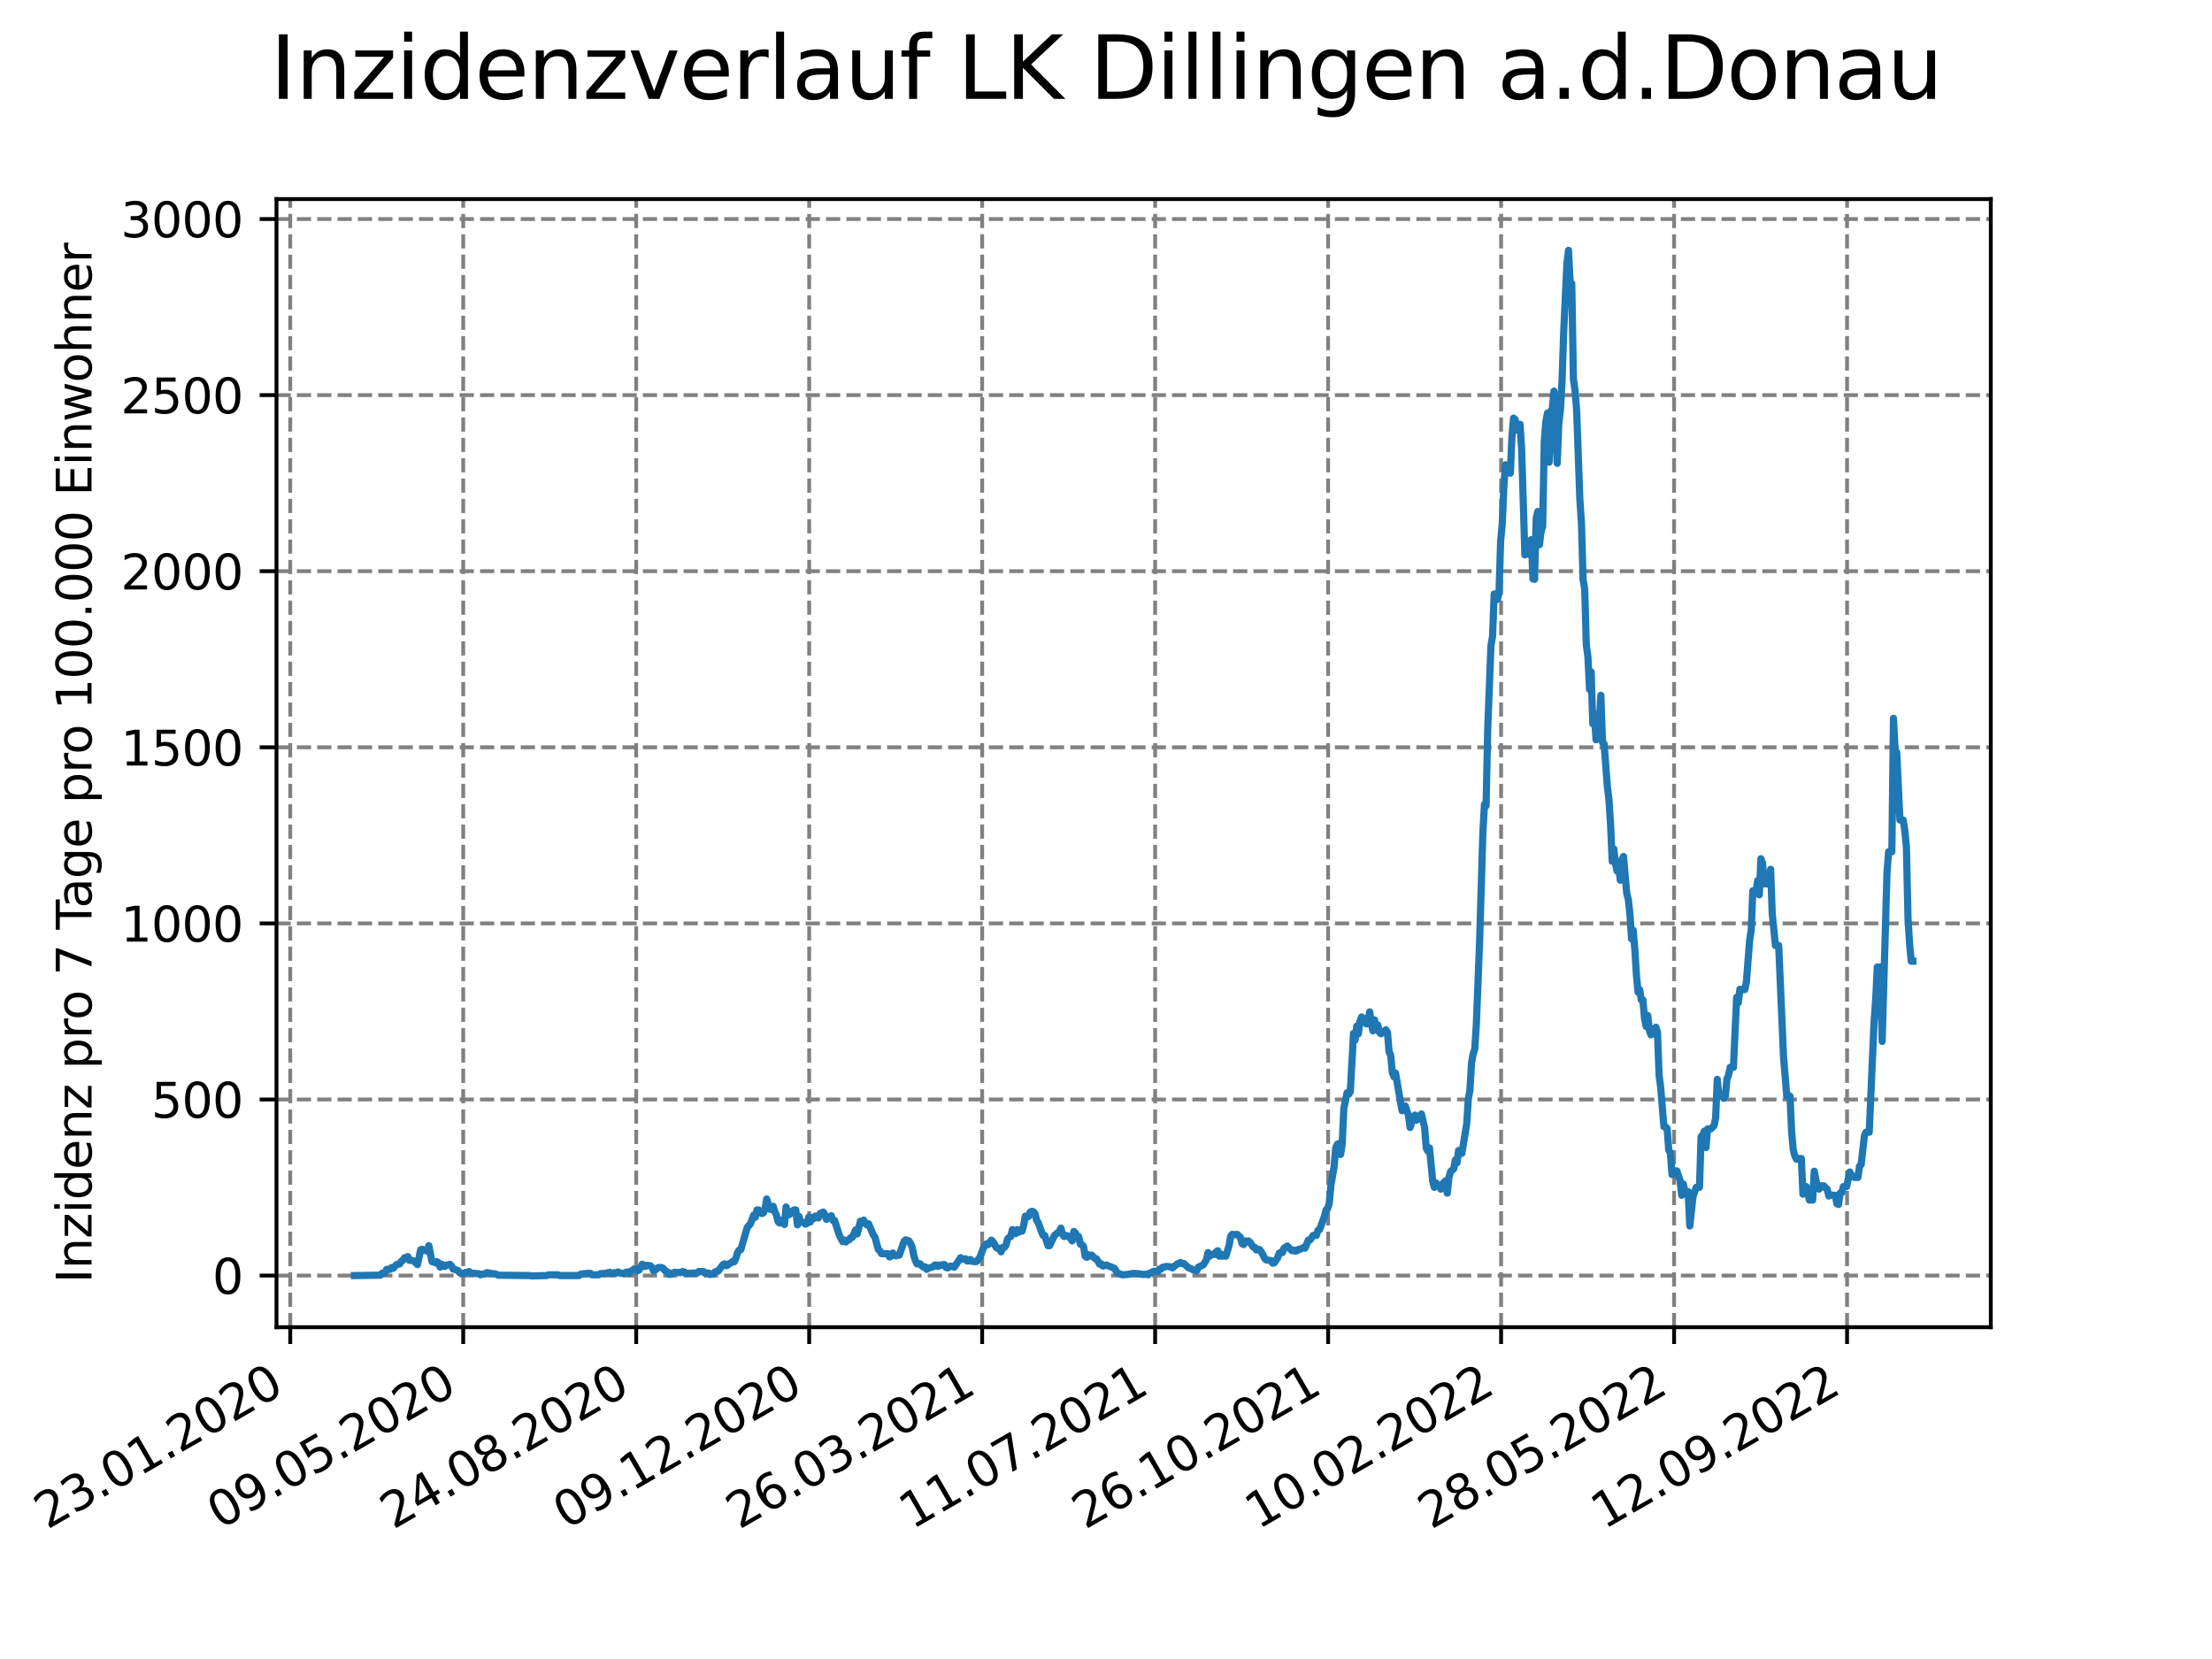 <?xml version="1.0" encoding="utf-8" standalone="no"?>
<!DOCTYPE svg PUBLIC "-//W3C//DTD SVG 1.1//EN"
  "http://www.w3.org/Graphics/SVG/1.1/DTD/svg11.dtd">
<svg xmlns:xlink="http://www.w3.org/1999/xlink" width="460.8pt" height="345.6pt" viewBox="0 0 460.8 345.6" xmlns="http://www.w3.org/2000/svg" version="1.1">
 <defs>
  <style type="text/css">*{stroke-linejoin: round; stroke-linecap: butt}</style>
 </defs>
 <g id="figure_1">
  <g id="patch_1">
   <path d="M 0 345.6 
L 460.8 345.6 
L 460.8 0 
L 0 0 
z
" style="fill: #ffffff"/>
  </g>
  <g id="axes_1">
   <g id="patch_2">
    <path d="M 57.6 276.48 
L 414.72 276.48 
L 414.72 41.472 
L 57.6 41.472 
z
" style="fill: #ffffff"/>
   </g>
   <g id="matplotlib.axis_1">
    <g id="xtick_1">
     <g id="line2d_1">
      <path d="M 60.46 276.48 
L 60.46 41.472 
" clip-path="url(#p9bd8be0a50)" style="fill: none; stroke-dasharray: 2.96,1.28; stroke-dashoffset: 0; stroke: #808080; stroke-width: 0.8"/>
     </g>
     <g id="line2d_2">
      <defs>
       <path id="m076ae913b0" d="M 0 0 
L 0 3.5 
" style="stroke: #000000; stroke-width: 0.8"/>
      </defs>
      <g>
       <use xlink:href="#m076ae913b0" x="60.46" y="276.48" style="stroke: #000000; stroke-width: 0.8"/>
      </g>
     </g>
     <g id="text_1">
      <!-- 23.01.2020 -->
      <g transform="translate(9.835 318.689) rotate(-30) scale(0.1 -0.1)">
       <defs>
        <path id="DejaVuSans-32" d="M 1228 531 
L 3431 531 
L 3431 0 
L 469 0 
L 469 531 
Q 828 903 1448 1529 
Q 2069 2156 2228 2338 
Q 2531 2678 2651 2914 
Q 2772 3150 2772 3378 
Q 2772 3750 2511 3984 
Q 2250 4219 1831 4219 
Q 1534 4219 1204 4116 
Q 875 4013 500 3803 
L 500 4441 
Q 881 4594 1212 4672 
Q 1544 4750 1819 4750 
Q 2544 4750 2975 4387 
Q 3406 4025 3406 3419 
Q 3406 3131 3298 2873 
Q 3191 2616 2906 2266 
Q 2828 2175 2409 1742 
Q 1991 1309 1228 531 
z
" transform="scale(0.016)"/>
        <path id="DejaVuSans-33" d="M 2597 2516 
Q 3050 2419 3304 2112 
Q 3559 1806 3559 1356 
Q 3559 666 3084 287 
Q 2609 -91 1734 -91 
Q 1441 -91 1130 -33 
Q 819 25 488 141 
L 488 750 
Q 750 597 1062 519 
Q 1375 441 1716 441 
Q 2309 441 2620 675 
Q 2931 909 2931 1356 
Q 2931 1769 2642 2001 
Q 2353 2234 1838 2234 
L 1294 2234 
L 1294 2753 
L 1863 2753 
Q 2328 2753 2575 2939 
Q 2822 3125 2822 3475 
Q 2822 3834 2567 4026 
Q 2313 4219 1838 4219 
Q 1578 4219 1281 4162 
Q 984 4106 628 3988 
L 628 4550 
Q 988 4650 1302 4700 
Q 1616 4750 1894 4750 
Q 2613 4750 3031 4423 
Q 3450 4097 3450 3541 
Q 3450 3153 3228 2886 
Q 3006 2619 2597 2516 
z
" transform="scale(0.016)"/>
        <path id="DejaVuSans-2e" d="M 684 794 
L 1344 794 
L 1344 0 
L 684 0 
L 684 794 
z
" transform="scale(0.016)"/>
        <path id="DejaVuSans-30" d="M 2034 4250 
Q 1547 4250 1301 3770 
Q 1056 3291 1056 2328 
Q 1056 1369 1301 889 
Q 1547 409 2034 409 
Q 2525 409 2770 889 
Q 3016 1369 3016 2328 
Q 3016 3291 2770 3770 
Q 2525 4250 2034 4250 
z
M 2034 4750 
Q 2819 4750 3233 4129 
Q 3647 3509 3647 2328 
Q 3647 1150 3233 529 
Q 2819 -91 2034 -91 
Q 1250 -91 836 529 
Q 422 1150 422 2328 
Q 422 3509 836 4129 
Q 1250 4750 2034 4750 
z
" transform="scale(0.016)"/>
        <path id="DejaVuSans-31" d="M 794 531 
L 1825 531 
L 1825 4091 
L 703 3866 
L 703 4441 
L 1819 4666 
L 2450 4666 
L 2450 531 
L 3481 531 
L 3481 0 
L 794 0 
L 794 531 
z
" transform="scale(0.016)"/>
       </defs>
       <use xlink:href="#DejaVuSans-32"/>
       <use xlink:href="#DejaVuSans-33" x="63.623"/>
       <use xlink:href="#DejaVuSans-2e" x="127.246"/>
       <use xlink:href="#DejaVuSans-30" x="159.033"/>
       <use xlink:href="#DejaVuSans-31" x="222.656"/>
       <use xlink:href="#DejaVuSans-2e" x="286.279"/>
       <use xlink:href="#DejaVuSans-32" x="318.066"/>
       <use xlink:href="#DejaVuSans-30" x="381.689"/>
       <use xlink:href="#DejaVuSans-32" x="445.312"/>
       <use xlink:href="#DejaVuSans-30" x="508.936"/>
      </g>
     </g>
    </g>
    <g id="xtick_2">
     <g id="line2d_3">
      <path d="M 96.495 276.48 
L 96.495 41.472 
" clip-path="url(#p9bd8be0a50)" style="fill: none; stroke-dasharray: 2.96,1.28; stroke-dashoffset: 0; stroke: #808080; stroke-width: 0.8"/>
     </g>
     <g id="line2d_4">
      <g>
       <use xlink:href="#m076ae913b0" x="96.495" y="276.48" style="stroke: #000000; stroke-width: 0.8"/>
      </g>
     </g>
     <g id="text_2">
      <!-- 09.05.2020 -->
      <g transform="translate(45.87 318.689) rotate(-30) scale(0.1 -0.1)">
       <defs>
        <path id="DejaVuSans-39" d="M 703 97 
L 703 672 
Q 941 559 1184 500 
Q 1428 441 1663 441 
Q 2288 441 2617 861 
Q 2947 1281 2994 2138 
Q 2813 1869 2534 1725 
Q 2256 1581 1919 1581 
Q 1219 1581 811 2004 
Q 403 2428 403 3163 
Q 403 3881 828 4315 
Q 1253 4750 1959 4750 
Q 2769 4750 3195 4129 
Q 3622 3509 3622 2328 
Q 3622 1225 3098 567 
Q 2575 -91 1691 -91 
Q 1453 -91 1209 -44 
Q 966 3 703 97 
z
M 1959 2075 
Q 2384 2075 2632 2365 
Q 2881 2656 2881 3163 
Q 2881 3666 2632 3958 
Q 2384 4250 1959 4250 
Q 1534 4250 1286 3958 
Q 1038 3666 1038 3163 
Q 1038 2656 1286 2365 
Q 1534 2075 1959 2075 
z
" transform="scale(0.016)"/>
        <path id="DejaVuSans-35" d="M 691 4666 
L 3169 4666 
L 3169 4134 
L 1269 4134 
L 1269 2991 
Q 1406 3038 1543 3061 
Q 1681 3084 1819 3084 
Q 2600 3084 3056 2656 
Q 3513 2228 3513 1497 
Q 3513 744 3044 326 
Q 2575 -91 1722 -91 
Q 1428 -91 1123 -41 
Q 819 9 494 109 
L 494 744 
Q 775 591 1075 516 
Q 1375 441 1709 441 
Q 2250 441 2565 725 
Q 2881 1009 2881 1497 
Q 2881 1984 2565 2268 
Q 2250 2553 1709 2553 
Q 1456 2553 1204 2497 
Q 953 2441 691 2322 
L 691 4666 
z
" transform="scale(0.016)"/>
       </defs>
       <use xlink:href="#DejaVuSans-30"/>
       <use xlink:href="#DejaVuSans-39" x="63.623"/>
       <use xlink:href="#DejaVuSans-2e" x="127.246"/>
       <use xlink:href="#DejaVuSans-30" x="159.033"/>
       <use xlink:href="#DejaVuSans-35" x="222.656"/>
       <use xlink:href="#DejaVuSans-2e" x="286.279"/>
       <use xlink:href="#DejaVuSans-32" x="318.066"/>
       <use xlink:href="#DejaVuSans-30" x="381.689"/>
       <use xlink:href="#DejaVuSans-32" x="445.312"/>
       <use xlink:href="#DejaVuSans-30" x="508.936"/>
      </g>
     </g>
    </g>
    <g id="xtick_3">
     <g id="line2d_5">
      <path d="M 132.53 276.48 
L 132.53 41.472 
" clip-path="url(#p9bd8be0a50)" style="fill: none; stroke-dasharray: 2.96,1.28; stroke-dashoffset: 0; stroke: #808080; stroke-width: 0.8"/>
     </g>
     <g id="line2d_6">
      <g>
       <use xlink:href="#m076ae913b0" x="132.53" y="276.48" style="stroke: #000000; stroke-width: 0.8"/>
      </g>
     </g>
     <g id="text_3">
      <!-- 24.08.2020 -->
      <g transform="translate(81.905 318.689) rotate(-30) scale(0.1 -0.1)">
       <defs>
        <path id="DejaVuSans-34" d="M 2419 4116 
L 825 1625 
L 2419 1625 
L 2419 4116 
z
M 2253 4666 
L 3047 4666 
L 3047 1625 
L 3713 1625 
L 3713 1100 
L 3047 1100 
L 3047 0 
L 2419 0 
L 2419 1100 
L 313 1100 
L 313 1709 
L 2253 4666 
z
" transform="scale(0.016)"/>
        <path id="DejaVuSans-38" d="M 2034 2216 
Q 1584 2216 1326 1975 
Q 1069 1734 1069 1313 
Q 1069 891 1326 650 
Q 1584 409 2034 409 
Q 2484 409 2743 651 
Q 3003 894 3003 1313 
Q 3003 1734 2745 1975 
Q 2488 2216 2034 2216 
z
M 1403 2484 
Q 997 2584 770 2862 
Q 544 3141 544 3541 
Q 544 4100 942 4425 
Q 1341 4750 2034 4750 
Q 2731 4750 3128 4425 
Q 3525 4100 3525 3541 
Q 3525 3141 3298 2862 
Q 3072 2584 2669 2484 
Q 3125 2378 3379 2068 
Q 3634 1759 3634 1313 
Q 3634 634 3220 271 
Q 2806 -91 2034 -91 
Q 1263 -91 848 271 
Q 434 634 434 1313 
Q 434 1759 690 2068 
Q 947 2378 1403 2484 
z
M 1172 3481 
Q 1172 3119 1398 2916 
Q 1625 2713 2034 2713 
Q 2441 2713 2670 2916 
Q 2900 3119 2900 3481 
Q 2900 3844 2670 4047 
Q 2441 4250 2034 4250 
Q 1625 4250 1398 4047 
Q 1172 3844 1172 3481 
z
" transform="scale(0.016)"/>
       </defs>
       <use xlink:href="#DejaVuSans-32"/>
       <use xlink:href="#DejaVuSans-34" x="63.623"/>
       <use xlink:href="#DejaVuSans-2e" x="127.246"/>
       <use xlink:href="#DejaVuSans-30" x="159.033"/>
       <use xlink:href="#DejaVuSans-38" x="222.656"/>
       <use xlink:href="#DejaVuSans-2e" x="286.279"/>
       <use xlink:href="#DejaVuSans-32" x="318.066"/>
       <use xlink:href="#DejaVuSans-30" x="381.689"/>
       <use xlink:href="#DejaVuSans-32" x="445.312"/>
       <use xlink:href="#DejaVuSans-30" x="508.936"/>
      </g>
     </g>
    </g>
    <g id="xtick_4">
     <g id="line2d_7">
      <path d="M 168.566 276.48 
L 168.566 41.472 
" clip-path="url(#p9bd8be0a50)" style="fill: none; stroke-dasharray: 2.96,1.28; stroke-dashoffset: 0; stroke: #808080; stroke-width: 0.8"/>
     </g>
     <g id="line2d_8">
      <g>
       <use xlink:href="#m076ae913b0" x="168.566" y="276.48" style="stroke: #000000; stroke-width: 0.8"/>
      </g>
     </g>
     <g id="text_4">
      <!-- 09.12.2020 -->
      <g transform="translate(117.941 318.689) rotate(-30) scale(0.1 -0.1)">
       <use xlink:href="#DejaVuSans-30"/>
       <use xlink:href="#DejaVuSans-39" x="63.623"/>
       <use xlink:href="#DejaVuSans-2e" x="127.246"/>
       <use xlink:href="#DejaVuSans-31" x="159.033"/>
       <use xlink:href="#DejaVuSans-32" x="222.656"/>
       <use xlink:href="#DejaVuSans-2e" x="286.279"/>
       <use xlink:href="#DejaVuSans-32" x="318.066"/>
       <use xlink:href="#DejaVuSans-30" x="381.689"/>
       <use xlink:href="#DejaVuSans-32" x="445.312"/>
       <use xlink:href="#DejaVuSans-30" x="508.936"/>
      </g>
     </g>
    </g>
    <g id="xtick_5">
     <g id="line2d_9">
      <path d="M 204.601 276.48 
L 204.601 41.472 
" clip-path="url(#p9bd8be0a50)" style="fill: none; stroke-dasharray: 2.96,1.28; stroke-dashoffset: 0; stroke: #808080; stroke-width: 0.8"/>
     </g>
     <g id="line2d_10">
      <g>
       <use xlink:href="#m076ae913b0" x="204.601" y="276.48" style="stroke: #000000; stroke-width: 0.8"/>
      </g>
     </g>
     <g id="text_5">
      <!-- 26.03.2021 -->
      <g transform="translate(153.976 318.689) rotate(-30) scale(0.1 -0.1)">
       <defs>
        <path id="DejaVuSans-36" d="M 2113 2584 
Q 1688 2584 1439 2293 
Q 1191 2003 1191 1497 
Q 1191 994 1439 701 
Q 1688 409 2113 409 
Q 2538 409 2786 701 
Q 3034 994 3034 1497 
Q 3034 2003 2786 2293 
Q 2538 2584 2113 2584 
z
M 3366 4563 
L 3366 3988 
Q 3128 4100 2886 4159 
Q 2644 4219 2406 4219 
Q 1781 4219 1451 3797 
Q 1122 3375 1075 2522 
Q 1259 2794 1537 2939 
Q 1816 3084 2150 3084 
Q 2853 3084 3261 2657 
Q 3669 2231 3669 1497 
Q 3669 778 3244 343 
Q 2819 -91 2113 -91 
Q 1303 -91 875 529 
Q 447 1150 447 2328 
Q 447 3434 972 4092 
Q 1497 4750 2381 4750 
Q 2619 4750 2861 4703 
Q 3103 4656 3366 4563 
z
" transform="scale(0.016)"/>
       </defs>
       <use xlink:href="#DejaVuSans-32"/>
       <use xlink:href="#DejaVuSans-36" x="63.623"/>
       <use xlink:href="#DejaVuSans-2e" x="127.246"/>
       <use xlink:href="#DejaVuSans-30" x="159.033"/>
       <use xlink:href="#DejaVuSans-33" x="222.656"/>
       <use xlink:href="#DejaVuSans-2e" x="286.279"/>
       <use xlink:href="#DejaVuSans-32" x="318.066"/>
       <use xlink:href="#DejaVuSans-30" x="381.689"/>
       <use xlink:href="#DejaVuSans-32" x="445.312"/>
       <use xlink:href="#DejaVuSans-31" x="508.936"/>
      </g>
     </g>
    </g>
    <g id="xtick_6">
     <g id="line2d_11">
      <path d="M 240.636 276.48 
L 240.636 41.472 
" clip-path="url(#p9bd8be0a50)" style="fill: none; stroke-dasharray: 2.96,1.28; stroke-dashoffset: 0; stroke: #808080; stroke-width: 0.8"/>
     </g>
     <g id="line2d_12">
      <g>
       <use xlink:href="#m076ae913b0" x="240.636" y="276.48" style="stroke: #000000; stroke-width: 0.8"/>
      </g>
     </g>
     <g id="text_6">
      <!-- 11.07.2021 -->
      <g transform="translate(190.011 318.689) rotate(-30) scale(0.1 -0.1)">
       <defs>
        <path id="DejaVuSans-37" d="M 525 4666 
L 3525 4666 
L 3525 4397 
L 1831 0 
L 1172 0 
L 2766 4134 
L 525 4134 
L 525 4666 
z
" transform="scale(0.016)"/>
       </defs>
       <use xlink:href="#DejaVuSans-31"/>
       <use xlink:href="#DejaVuSans-31" x="63.623"/>
       <use xlink:href="#DejaVuSans-2e" x="127.246"/>
       <use xlink:href="#DejaVuSans-30" x="159.033"/>
       <use xlink:href="#DejaVuSans-37" x="222.656"/>
       <use xlink:href="#DejaVuSans-2e" x="286.279"/>
       <use xlink:href="#DejaVuSans-32" x="318.066"/>
       <use xlink:href="#DejaVuSans-30" x="381.689"/>
       <use xlink:href="#DejaVuSans-32" x="445.312"/>
       <use xlink:href="#DejaVuSans-31" x="508.936"/>
      </g>
     </g>
    </g>
    <g id="xtick_7">
     <g id="line2d_13">
      <path d="M 276.672 276.48 
L 276.672 41.472 
" clip-path="url(#p9bd8be0a50)" style="fill: none; stroke-dasharray: 2.96,1.28; stroke-dashoffset: 0; stroke: #808080; stroke-width: 0.8"/>
     </g>
     <g id="line2d_14">
      <g>
       <use xlink:href="#m076ae913b0" x="276.672" y="276.48" style="stroke: #000000; stroke-width: 0.8"/>
      </g>
     </g>
     <g id="text_7">
      <!-- 26.10.2021 -->
      <g transform="translate(226.046 318.689) rotate(-30) scale(0.1 -0.1)">
       <use xlink:href="#DejaVuSans-32"/>
       <use xlink:href="#DejaVuSans-36" x="63.623"/>
       <use xlink:href="#DejaVuSans-2e" x="127.246"/>
       <use xlink:href="#DejaVuSans-31" x="159.033"/>
       <use xlink:href="#DejaVuSans-30" x="222.656"/>
       <use xlink:href="#DejaVuSans-2e" x="286.279"/>
       <use xlink:href="#DejaVuSans-32" x="318.066"/>
       <use xlink:href="#DejaVuSans-30" x="381.689"/>
       <use xlink:href="#DejaVuSans-32" x="445.312"/>
       <use xlink:href="#DejaVuSans-31" x="508.936"/>
      </g>
     </g>
    </g>
    <g id="xtick_8">
     <g id="line2d_15">
      <path d="M 312.707 276.48 
L 312.707 41.472 
" clip-path="url(#p9bd8be0a50)" style="fill: none; stroke-dasharray: 2.96,1.28; stroke-dashoffset: 0; stroke: #808080; stroke-width: 0.8"/>
     </g>
     <g id="line2d_16">
      <g>
       <use xlink:href="#m076ae913b0" x="312.707" y="276.48" style="stroke: #000000; stroke-width: 0.8"/>
      </g>
     </g>
     <g id="text_8">
      <!-- 10.02.2022 -->
      <g transform="translate(262.082 318.689) rotate(-30) scale(0.1 -0.1)">
       <use xlink:href="#DejaVuSans-31"/>
       <use xlink:href="#DejaVuSans-30" x="63.623"/>
       <use xlink:href="#DejaVuSans-2e" x="127.246"/>
       <use xlink:href="#DejaVuSans-30" x="159.033"/>
       <use xlink:href="#DejaVuSans-32" x="222.656"/>
       <use xlink:href="#DejaVuSans-2e" x="286.279"/>
       <use xlink:href="#DejaVuSans-32" x="318.066"/>
       <use xlink:href="#DejaVuSans-30" x="381.689"/>
       <use xlink:href="#DejaVuSans-32" x="445.312"/>
       <use xlink:href="#DejaVuSans-32" x="508.936"/>
      </g>
     </g>
    </g>
    <g id="xtick_9">
     <g id="line2d_17">
      <path d="M 348.742 276.48 
L 348.742 41.472 
" clip-path="url(#p9bd8be0a50)" style="fill: none; stroke-dasharray: 2.96,1.28; stroke-dashoffset: 0; stroke: #808080; stroke-width: 0.8"/>
     </g>
     <g id="line2d_18">
      <g>
       <use xlink:href="#m076ae913b0" x="348.742" y="276.48" style="stroke: #000000; stroke-width: 0.8"/>
      </g>
     </g>
     <g id="text_9">
      <!-- 28.05.2022 -->
      <g transform="translate(298.117 318.689) rotate(-30) scale(0.1 -0.1)">
       <use xlink:href="#DejaVuSans-32"/>
       <use xlink:href="#DejaVuSans-38" x="63.623"/>
       <use xlink:href="#DejaVuSans-2e" x="127.246"/>
       <use xlink:href="#DejaVuSans-30" x="159.033"/>
       <use xlink:href="#DejaVuSans-35" x="222.656"/>
       <use xlink:href="#DejaVuSans-2e" x="286.279"/>
       <use xlink:href="#DejaVuSans-32" x="318.066"/>
       <use xlink:href="#DejaVuSans-30" x="381.689"/>
       <use xlink:href="#DejaVuSans-32" x="445.312"/>
       <use xlink:href="#DejaVuSans-32" x="508.936"/>
      </g>
     </g>
    </g>
    <g id="xtick_10">
     <g id="line2d_19">
      <path d="M 384.778 276.48 
L 384.778 41.472 
" clip-path="url(#p9bd8be0a50)" style="fill: none; stroke-dasharray: 2.96,1.28; stroke-dashoffset: 0; stroke: #808080; stroke-width: 0.8"/>
     </g>
     <g id="line2d_20">
      <g>
       <use xlink:href="#m076ae913b0" x="384.778" y="276.48" style="stroke: #000000; stroke-width: 0.8"/>
      </g>
     </g>
     <g id="text_10">
      <!-- 12.09.2022 -->
      <g transform="translate(334.152 318.689) rotate(-30) scale(0.1 -0.1)">
       <use xlink:href="#DejaVuSans-31"/>
       <use xlink:href="#DejaVuSans-32" x="63.623"/>
       <use xlink:href="#DejaVuSans-2e" x="127.246"/>
       <use xlink:href="#DejaVuSans-30" x="159.033"/>
       <use xlink:href="#DejaVuSans-39" x="222.656"/>
       <use xlink:href="#DejaVuSans-2e" x="286.279"/>
       <use xlink:href="#DejaVuSans-32" x="318.066"/>
       <use xlink:href="#DejaVuSans-30" x="381.689"/>
       <use xlink:href="#DejaVuSans-32" x="445.312"/>
       <use xlink:href="#DejaVuSans-32" x="508.936"/>
      </g>
     </g>
    </g>
   </g>
   <g id="matplotlib.axis_2">
    <g id="ytick_1">
     <g id="line2d_21">
      <path d="M 57.6 265.722 
L 414.72 265.722 
" clip-path="url(#p9bd8be0a50)" style="fill: none; stroke-dasharray: 2.96,1.28; stroke-dashoffset: 0; stroke: #808080; stroke-width: 0.8"/>
     </g>
     <g id="line2d_22">
      <defs>
       <path id="mdaeee969ec" d="M 0 0 
L -3.5 0 
" style="stroke: #000000; stroke-width: 0.8"/>
      </defs>
      <g>
       <use xlink:href="#mdaeee969ec" x="57.6" y="265.722" style="stroke: #000000; stroke-width: 0.8"/>
      </g>
     </g>
     <g id="text_11">
      <!-- 0 -->
      <g transform="translate(44.237 269.521) scale(0.1 -0.1)">
       <use xlink:href="#DejaVuSans-30"/>
      </g>
     </g>
    </g>
    <g id="ytick_2">
     <g id="line2d_23">
      <path d="M 57.6 229.04 
L 414.72 229.04 
" clip-path="url(#p9bd8be0a50)" style="fill: none; stroke-dasharray: 2.96,1.28; stroke-dashoffset: 0; stroke: #808080; stroke-width: 0.8"/>
     </g>
     <g id="line2d_24">
      <g>
       <use xlink:href="#mdaeee969ec" x="57.6" y="229.04" style="stroke: #000000; stroke-width: 0.8"/>
      </g>
     </g>
     <g id="text_12">
      <!-- 500 -->
      <g transform="translate(31.512 232.839) scale(0.1 -0.1)">
       <use xlink:href="#DejaVuSans-35"/>
       <use xlink:href="#DejaVuSans-30" x="63.623"/>
       <use xlink:href="#DejaVuSans-30" x="127.246"/>
      </g>
     </g>
    </g>
    <g id="ytick_3">
     <g id="line2d_25">
      <path d="M 57.6 192.358 
L 414.72 192.358 
" clip-path="url(#p9bd8be0a50)" style="fill: none; stroke-dasharray: 2.96,1.28; stroke-dashoffset: 0; stroke: #808080; stroke-width: 0.8"/>
     </g>
     <g id="line2d_26">
      <g>
       <use xlink:href="#mdaeee969ec" x="57.6" y="192.358" style="stroke: #000000; stroke-width: 0.8"/>
      </g>
     </g>
     <g id="text_13">
      <!-- 1000 -->
      <g transform="translate(25.15 196.157) scale(0.1 -0.1)">
       <use xlink:href="#DejaVuSans-31"/>
       <use xlink:href="#DejaVuSans-30" x="63.623"/>
       <use xlink:href="#DejaVuSans-30" x="127.246"/>
       <use xlink:href="#DejaVuSans-30" x="190.869"/>
      </g>
     </g>
    </g>
    <g id="ytick_4">
     <g id="line2d_27">
      <path d="M 57.6 155.676 
L 414.72 155.676 
" clip-path="url(#p9bd8be0a50)" style="fill: none; stroke-dasharray: 2.96,1.28; stroke-dashoffset: 0; stroke: #808080; stroke-width: 0.8"/>
     </g>
     <g id="line2d_28">
      <g>
       <use xlink:href="#mdaeee969ec" x="57.6" y="155.676" style="stroke: #000000; stroke-width: 0.8"/>
      </g>
     </g>
     <g id="text_14">
      <!-- 1500 -->
      <g transform="translate(25.15 159.476) scale(0.1 -0.1)">
       <use xlink:href="#DejaVuSans-31"/>
       <use xlink:href="#DejaVuSans-35" x="63.623"/>
       <use xlink:href="#DejaVuSans-30" x="127.246"/>
       <use xlink:href="#DejaVuSans-30" x="190.869"/>
      </g>
     </g>
    </g>
    <g id="ytick_5">
     <g id="line2d_29">
      <path d="M 57.6 118.995 
L 414.72 118.995 
" clip-path="url(#p9bd8be0a50)" style="fill: none; stroke-dasharray: 2.96,1.28; stroke-dashoffset: 0; stroke: #808080; stroke-width: 0.8"/>
     </g>
     <g id="line2d_30">
      <g>
       <use xlink:href="#mdaeee969ec" x="57.6" y="118.995" style="stroke: #000000; stroke-width: 0.8"/>
      </g>
     </g>
     <g id="text_15">
      <!-- 2000 -->
      <g transform="translate(25.15 122.794) scale(0.1 -0.1)">
       <use xlink:href="#DejaVuSans-32"/>
       <use xlink:href="#DejaVuSans-30" x="63.623"/>
       <use xlink:href="#DejaVuSans-30" x="127.246"/>
       <use xlink:href="#DejaVuSans-30" x="190.869"/>
      </g>
     </g>
    </g>
    <g id="ytick_6">
     <g id="line2d_31">
      <path d="M 57.6 82.313 
L 414.72 82.313 
" clip-path="url(#p9bd8be0a50)" style="fill: none; stroke-dasharray: 2.96,1.28; stroke-dashoffset: 0; stroke: #808080; stroke-width: 0.8"/>
     </g>
     <g id="line2d_32">
      <g>
       <use xlink:href="#mdaeee969ec" x="57.6" y="82.313" style="stroke: #000000; stroke-width: 0.8"/>
      </g>
     </g>
     <g id="text_16">
      <!-- 2500 -->
      <g transform="translate(25.15 86.112) scale(0.1 -0.1)">
       <use xlink:href="#DejaVuSans-32"/>
       <use xlink:href="#DejaVuSans-35" x="63.623"/>
       <use xlink:href="#DejaVuSans-30" x="127.246"/>
       <use xlink:href="#DejaVuSans-30" x="190.869"/>
      </g>
     </g>
    </g>
    <g id="ytick_7">
     <g id="line2d_33">
      <path d="M 57.6 45.631 
L 414.72 45.631 
" clip-path="url(#p9bd8be0a50)" style="fill: none; stroke-dasharray: 2.96,1.28; stroke-dashoffset: 0; stroke: #808080; stroke-width: 0.8"/>
     </g>
     <g id="line2d_34">
      <g>
       <use xlink:href="#mdaeee969ec" x="57.6" y="45.631" style="stroke: #000000; stroke-width: 0.8"/>
      </g>
     </g>
     <g id="text_17">
      <!-- 3000 -->
      <g transform="translate(25.15 49.43) scale(0.1 -0.1)">
       <use xlink:href="#DejaVuSans-33"/>
       <use xlink:href="#DejaVuSans-30" x="63.623"/>
       <use xlink:href="#DejaVuSans-30" x="127.246"/>
       <use xlink:href="#DejaVuSans-30" x="190.869"/>
      </g>
     </g>
    </g>
    <g id="text_18">
     <!-- Inzidenz pro 7 Tage pro 100.000 Einwohner -->
     <g transform="translate(19.07 267.301) rotate(-90) scale(0.1 -0.1)">
      <defs>
       <path id="DejaVuSans-49" d="M 628 4666 
L 1259 4666 
L 1259 0 
L 628 0 
L 628 4666 
z
" transform="scale(0.016)"/>
       <path id="DejaVuSans-6e" d="M 3513 2113 
L 3513 0 
L 2938 0 
L 2938 2094 
Q 2938 2591 2744 2837 
Q 2550 3084 2163 3084 
Q 1697 3084 1428 2787 
Q 1159 2491 1159 1978 
L 1159 0 
L 581 0 
L 581 3500 
L 1159 3500 
L 1159 2956 
Q 1366 3272 1645 3428 
Q 1925 3584 2291 3584 
Q 2894 3584 3203 3211 
Q 3513 2838 3513 2113 
z
" transform="scale(0.016)"/>
       <path id="DejaVuSans-7a" d="M 353 3500 
L 3084 3500 
L 3084 2975 
L 922 459 
L 3084 459 
L 3084 0 
L 275 0 
L 275 525 
L 2438 3041 
L 353 3041 
L 353 3500 
z
" transform="scale(0.016)"/>
       <path id="DejaVuSans-69" d="M 603 3500 
L 1178 3500 
L 1178 0 
L 603 0 
L 603 3500 
z
M 603 4863 
L 1178 4863 
L 1178 4134 
L 603 4134 
L 603 4863 
z
" transform="scale(0.016)"/>
       <path id="DejaVuSans-64" d="M 2906 2969 
L 2906 4863 
L 3481 4863 
L 3481 0 
L 2906 0 
L 2906 525 
Q 2725 213 2448 61 
Q 2172 -91 1784 -91 
Q 1150 -91 751 415 
Q 353 922 353 1747 
Q 353 2572 751 3078 
Q 1150 3584 1784 3584 
Q 2172 3584 2448 3432 
Q 2725 3281 2906 2969 
z
M 947 1747 
Q 947 1113 1208 752 
Q 1469 391 1925 391 
Q 2381 391 2643 752 
Q 2906 1113 2906 1747 
Q 2906 2381 2643 2742 
Q 2381 3103 1925 3103 
Q 1469 3103 1208 2742 
Q 947 2381 947 1747 
z
" transform="scale(0.016)"/>
       <path id="DejaVuSans-65" d="M 3597 1894 
L 3597 1613 
L 953 1613 
Q 991 1019 1311 708 
Q 1631 397 2203 397 
Q 2534 397 2845 478 
Q 3156 559 3463 722 
L 3463 178 
Q 3153 47 2828 -22 
Q 2503 -91 2169 -91 
Q 1331 -91 842 396 
Q 353 884 353 1716 
Q 353 2575 817 3079 
Q 1281 3584 2069 3584 
Q 2775 3584 3186 3129 
Q 3597 2675 3597 1894 
z
M 3022 2063 
Q 3016 2534 2758 2815 
Q 2500 3097 2075 3097 
Q 1594 3097 1305 2825 
Q 1016 2553 972 2059 
L 3022 2063 
z
" transform="scale(0.016)"/>
       <path id="DejaVuSans-20" transform="scale(0.016)"/>
       <path id="DejaVuSans-70" d="M 1159 525 
L 1159 -1331 
L 581 -1331 
L 581 3500 
L 1159 3500 
L 1159 2969 
Q 1341 3281 1617 3432 
Q 1894 3584 2278 3584 
Q 2916 3584 3314 3078 
Q 3713 2572 3713 1747 
Q 3713 922 3314 415 
Q 2916 -91 2278 -91 
Q 1894 -91 1617 61 
Q 1341 213 1159 525 
z
M 3116 1747 
Q 3116 2381 2855 2742 
Q 2594 3103 2138 3103 
Q 1681 3103 1420 2742 
Q 1159 2381 1159 1747 
Q 1159 1113 1420 752 
Q 1681 391 2138 391 
Q 2594 391 2855 752 
Q 3116 1113 3116 1747 
z
" transform="scale(0.016)"/>
       <path id="DejaVuSans-72" d="M 2631 2963 
Q 2534 3019 2420 3045 
Q 2306 3072 2169 3072 
Q 1681 3072 1420 2755 
Q 1159 2438 1159 1844 
L 1159 0 
L 581 0 
L 581 3500 
L 1159 3500 
L 1159 2956 
Q 1341 3275 1631 3429 
Q 1922 3584 2338 3584 
Q 2397 3584 2469 3576 
Q 2541 3569 2628 3553 
L 2631 2963 
z
" transform="scale(0.016)"/>
       <path id="DejaVuSans-6f" d="M 1959 3097 
Q 1497 3097 1228 2736 
Q 959 2375 959 1747 
Q 959 1119 1226 758 
Q 1494 397 1959 397 
Q 2419 397 2687 759 
Q 2956 1122 2956 1747 
Q 2956 2369 2687 2733 
Q 2419 3097 1959 3097 
z
M 1959 3584 
Q 2709 3584 3137 3096 
Q 3566 2609 3566 1747 
Q 3566 888 3137 398 
Q 2709 -91 1959 -91 
Q 1206 -91 779 398 
Q 353 888 353 1747 
Q 353 2609 779 3096 
Q 1206 3584 1959 3584 
z
" transform="scale(0.016)"/>
       <path id="DejaVuSans-54" d="M -19 4666 
L 3928 4666 
L 3928 4134 
L 2272 4134 
L 2272 0 
L 1638 0 
L 1638 4134 
L -19 4134 
L -19 4666 
z
" transform="scale(0.016)"/>
       <path id="DejaVuSans-61" d="M 2194 1759 
Q 1497 1759 1228 1600 
Q 959 1441 959 1056 
Q 959 750 1161 570 
Q 1363 391 1709 391 
Q 2188 391 2477 730 
Q 2766 1069 2766 1631 
L 2766 1759 
L 2194 1759 
z
M 3341 1997 
L 3341 0 
L 2766 0 
L 2766 531 
Q 2569 213 2275 61 
Q 1981 -91 1556 -91 
Q 1019 -91 701 211 
Q 384 513 384 1019 
Q 384 1609 779 1909 
Q 1175 2209 1959 2209 
L 2766 2209 
L 2766 2266 
Q 2766 2663 2505 2880 
Q 2244 3097 1772 3097 
Q 1472 3097 1187 3025 
Q 903 2953 641 2809 
L 641 3341 
Q 956 3463 1253 3523 
Q 1550 3584 1831 3584 
Q 2591 3584 2966 3190 
Q 3341 2797 3341 1997 
z
" transform="scale(0.016)"/>
       <path id="DejaVuSans-67" d="M 2906 1791 
Q 2906 2416 2648 2759 
Q 2391 3103 1925 3103 
Q 1463 3103 1205 2759 
Q 947 2416 947 1791 
Q 947 1169 1205 825 
Q 1463 481 1925 481 
Q 2391 481 2648 825 
Q 2906 1169 2906 1791 
z
M 3481 434 
Q 3481 -459 3084 -895 
Q 2688 -1331 1869 -1331 
Q 1566 -1331 1297 -1286 
Q 1028 -1241 775 -1147 
L 775 -588 
Q 1028 -725 1275 -790 
Q 1522 -856 1778 -856 
Q 2344 -856 2625 -561 
Q 2906 -266 2906 331 
L 2906 616 
Q 2728 306 2450 153 
Q 2172 0 1784 0 
Q 1141 0 747 490 
Q 353 981 353 1791 
Q 353 2603 747 3093 
Q 1141 3584 1784 3584 
Q 2172 3584 2450 3431 
Q 2728 3278 2906 2969 
L 2906 3500 
L 3481 3500 
L 3481 434 
z
" transform="scale(0.016)"/>
       <path id="DejaVuSans-45" d="M 628 4666 
L 3578 4666 
L 3578 4134 
L 1259 4134 
L 1259 2753 
L 3481 2753 
L 3481 2222 
L 1259 2222 
L 1259 531 
L 3634 531 
L 3634 0 
L 628 0 
L 628 4666 
z
" transform="scale(0.016)"/>
       <path id="DejaVuSans-77" d="M 269 3500 
L 844 3500 
L 1563 769 
L 2278 3500 
L 2956 3500 
L 3675 769 
L 4391 3500 
L 4966 3500 
L 4050 0 
L 3372 0 
L 2619 2869 
L 1863 0 
L 1184 0 
L 269 3500 
z
" transform="scale(0.016)"/>
       <path id="DejaVuSans-68" d="M 3513 2113 
L 3513 0 
L 2938 0 
L 2938 2094 
Q 2938 2591 2744 2837 
Q 2550 3084 2163 3084 
Q 1697 3084 1428 2787 
Q 1159 2491 1159 1978 
L 1159 0 
L 581 0 
L 581 4863 
L 1159 4863 
L 1159 2956 
Q 1366 3272 1645 3428 
Q 1925 3584 2291 3584 
Q 2894 3584 3203 3211 
Q 3513 2838 3513 2113 
z
" transform="scale(0.016)"/>
      </defs>
      <use xlink:href="#DejaVuSans-49"/>
      <use xlink:href="#DejaVuSans-6e" x="29.492"/>
      <use xlink:href="#DejaVuSans-7a" x="92.871"/>
      <use xlink:href="#DejaVuSans-69" x="145.361"/>
      <use xlink:href="#DejaVuSans-64" x="173.145"/>
      <use xlink:href="#DejaVuSans-65" x="236.621"/>
      <use xlink:href="#DejaVuSans-6e" x="298.145"/>
      <use xlink:href="#DejaVuSans-7a" x="361.523"/>
      <use xlink:href="#DejaVuSans-20" x="414.014"/>
      <use xlink:href="#DejaVuSans-70" x="445.801"/>
      <use xlink:href="#DejaVuSans-72" x="509.277"/>
      <use xlink:href="#DejaVuSans-6f" x="548.141"/>
      <use xlink:href="#DejaVuSans-20" x="609.322"/>
      <use xlink:href="#DejaVuSans-37" x="641.109"/>
      <use xlink:href="#DejaVuSans-20" x="704.732"/>
      <use xlink:href="#DejaVuSans-54" x="736.52"/>
      <use xlink:href="#DejaVuSans-61" x="781.104"/>
      <use xlink:href="#DejaVuSans-67" x="842.383"/>
      <use xlink:href="#DejaVuSans-65" x="905.859"/>
      <use xlink:href="#DejaVuSans-20" x="967.383"/>
      <use xlink:href="#DejaVuSans-70" x="999.17"/>
      <use xlink:href="#DejaVuSans-72" x="1062.646"/>
      <use xlink:href="#DejaVuSans-6f" x="1101.51"/>
      <use xlink:href="#DejaVuSans-20" x="1162.691"/>
      <use xlink:href="#DejaVuSans-31" x="1194.479"/>
      <use xlink:href="#DejaVuSans-30" x="1258.102"/>
      <use xlink:href="#DejaVuSans-30" x="1321.725"/>
      <use xlink:href="#DejaVuSans-2e" x="1385.348"/>
      <use xlink:href="#DejaVuSans-30" x="1417.135"/>
      <use xlink:href="#DejaVuSans-30" x="1480.758"/>
      <use xlink:href="#DejaVuSans-30" x="1544.381"/>
      <use xlink:href="#DejaVuSans-20" x="1608.004"/>
      <use xlink:href="#DejaVuSans-45" x="1639.791"/>
      <use xlink:href="#DejaVuSans-69" x="1702.975"/>
      <use xlink:href="#DejaVuSans-6e" x="1730.758"/>
      <use xlink:href="#DejaVuSans-77" x="1794.137"/>
      <use xlink:href="#DejaVuSans-6f" x="1875.924"/>
      <use xlink:href="#DejaVuSans-68" x="1937.105"/>
      <use xlink:href="#DejaVuSans-6e" x="2000.484"/>
      <use xlink:href="#DejaVuSans-65" x="2063.863"/>
      <use xlink:href="#DejaVuSans-72" x="2125.387"/>
     </g>
    </g>
   </g>
   <g id="line2d_35">
    <path d="M 73.833 265.722 
L 79.221 265.646 
L 79.558 265.266 
L 80.232 265.114 
L 80.568 264.43 
L 81.242 264.43 
L 81.579 264.05 
L 81.915 264.202 
L 82.589 263.443 
L 83.263 263.291 
L 83.599 262.759 
L 83.936 262.531 
L 84.273 261.999 
L 84.61 262.075 
L 84.946 261.771 
L 85.283 262.531 
L 85.957 262.607 
L 86.294 262.759 
L 86.967 263.443 
L 87.641 260.328 
L 87.977 260.252 
L 88.314 260.48 
L 88.651 260.48 
L 88.988 260.631 
L 89.325 259.492 
L 89.998 262.835 
L 90.335 262.835 
L 90.672 263.063 
L 91.008 262.835 
L 91.345 263.063 
L 91.682 263.974 
L 92.019 263.367 
L 92.356 263.746 
L 92.692 263.822 
L 93.029 263.519 
L 93.366 263.519 
L 93.703 263.367 
L 94.039 263.67 
L 94.376 264.354 
L 95.387 264.658 
L 95.723 265.114 
L 96.06 265.266 
L 96.734 265.266 
L 97.07 265.038 
L 97.407 265.114 
L 97.744 264.886 
L 98.081 265.19 
L 98.754 265.266 
L 99.765 265.342 
L 100.101 265.57 
L 100.438 265.418 
L 100.775 265.418 
L 101.449 265.114 
L 102.796 265.342 
L 103.132 265.342 
L 103.806 265.646 
L 110.205 265.722 
L 110.878 265.798 
L 113.909 265.722 
L 114.246 265.57 
L 116.267 265.57 
L 116.604 265.722 
L 120.645 265.722 
L 120.982 265.418 
L 121.655 265.342 
L 122.329 265.266 
L 123.002 265.266 
L 123.339 265.57 
L 124.686 265.57 
L 125.023 265.342 
L 126.033 265.266 
L 127.044 265.038 
L 127.381 265.266 
L 127.717 265.266 
L 128.054 265.114 
L 128.391 265.19 
L 128.728 264.962 
L 129.064 265.19 
L 129.738 265.266 
L 130.075 265.266 
L 130.412 265.038 
L 130.748 264.962 
L 131.085 265.266 
L 131.422 264.81 
L 131.759 264.658 
L 132.095 264.354 
L 132.432 264.354 
L 132.769 264.734 
L 133.106 264.582 
L 133.443 264.126 
L 133.779 263.367 
L 134.116 263.519 
L 134.453 263.822 
L 134.79 263.595 
L 135.463 263.67 
L 135.8 263.974 
L 136.137 264.734 
L 136.474 264.582 
L 137.147 264.05 
L 137.821 264.05 
L 138.157 264.202 
L 138.494 264.658 
L 139.168 265.038 
L 139.505 265.494 
L 139.841 265.266 
L 140.178 265.342 
L 140.515 265.038 
L 141.862 265.114 
L 142.199 264.886 
L 142.536 264.962 
L 142.872 265.266 
L 145.23 265.19 
L 145.567 264.886 
L 146.577 264.886 
L 146.914 265.266 
L 147.587 265.19 
L 147.924 265.494 
L 148.598 265.418 
L 148.934 264.962 
L 149.271 264.81 
L 149.608 264.81 
L 150.618 263.443 
L 150.955 263.291 
L 151.292 263.67 
L 151.629 263.519 
L 151.965 263.215 
L 152.302 263.063 
L 152.639 262.759 
L 152.976 262.835 
L 153.312 262.075 
L 153.649 260.935 
L 153.986 260.404 
L 154.323 260.328 
L 155.333 256.833 
L 155.67 255.693 
L 156.343 254.933 
L 157.017 253.11 
L 157.354 253.566 
L 157.691 252.046 
L 158.027 252.046 
L 158.364 252.35 
L 158.701 252.806 
L 159.038 252.654 
L 159.374 251.818 
L 159.711 249.767 
L 160.385 251.894 
L 160.722 251.97 
L 161.058 251.286 
L 161.395 252.426 
L 161.732 253.034 
L 162.069 254.477 
L 162.405 254.781 
L 162.742 254.174 
L 163.079 254.174 
L 163.416 255.085 
L 163.753 251.438 
L 164.089 252.73 
L 164.426 253.034 
L 165.1 252.274 
L 165.436 252.046 
L 165.773 252.046 
L 166.11 255.161 
L 166.447 253.414 
L 166.784 254.553 
L 167.457 254.705 
L 167.794 255.009 
L 168.131 254.857 
L 168.468 253.566 
L 168.804 254.553 
L 169.141 253.642 
L 169.478 253.87 
L 169.815 253.338 
L 170.151 253.642 
L 170.488 253.718 
L 170.825 252.806 
L 171.499 252.502 
L 171.835 253.034 
L 172.172 254.022 
L 172.509 253.566 
L 173.182 253.262 
L 173.519 254.25 
L 173.856 254.25 
L 174.866 257.365 
L 175.54 258.656 
L 175.877 258.352 
L 176.213 258.732 
L 176.55 258.352 
L 176.887 258.276 
L 177.224 257.82 
L 177.561 257.744 
L 178.234 256.225 
L 178.571 257.061 
L 179.244 254.401 
L 179.581 254.477 
L 179.918 254.174 
L 180.255 254.857 
L 180.592 255.161 
L 180.928 254.933 
L 181.939 257.289 
L 182.275 257.744 
L 182.949 260.252 
L 183.286 260.555 
L 183.623 261.163 
L 184.97 261.163 
L 185.306 261.847 
L 185.643 261.695 
L 185.98 261.011 
L 186.317 261.467 
L 186.654 261.619 
L 186.99 261.467 
L 187.327 261.467 
L 188.001 259.568 
L 188.337 258.58 
L 188.674 258.276 
L 189.348 258.504 
L 189.685 259.036 
L 190.021 259.796 
L 190.358 261.543 
L 190.695 262.607 
L 191.032 263.291 
L 191.368 263.215 
L 191.705 263.291 
L 192.042 263.746 
L 192.379 263.974 
L 192.716 263.898 
L 193.052 264.43 
L 193.389 264.202 
L 194.399 263.898 
L 194.736 263.519 
L 195.073 263.519 
L 195.41 263.822 
L 195.747 263.519 
L 196.083 263.595 
L 196.42 263.443 
L 196.757 263.443 
L 197.094 264.05 
L 197.43 264.126 
L 197.767 263.822 
L 198.104 263.746 
L 198.778 263.974 
L 200.125 261.999 
L 200.461 262.303 
L 201.135 262.227 
L 201.472 262.683 
L 201.809 262.683 
L 202.145 262.379 
L 202.482 262.759 
L 203.156 262.835 
L 203.492 262.759 
L 204.166 261.847 
L 204.84 260.024 
L 205.513 259.112 
L 205.85 259.264 
L 206.523 258.352 
L 206.86 258.656 
L 207.534 259.872 
L 207.871 260.1 
L 208.207 260.024 
L 208.544 260.783 
L 208.881 259.872 
L 209.218 259.872 
L 209.554 259.416 
L 209.891 258.124 
L 210.228 257.744 
L 210.565 257.592 
L 210.902 256.149 
L 211.238 256.909 
L 211.575 256.985 
L 211.912 256.149 
L 212.249 256.681 
L 212.585 256.377 
L 212.922 256.453 
L 213.259 255.161 
L 213.596 253.338 
L 213.933 253.566 
L 214.269 253.414 
L 214.606 252.502 
L 214.943 252.35 
L 215.28 252.426 
L 215.617 252.806 
L 215.953 254.25 
L 216.29 254.705 
L 216.964 256.605 
L 217.3 257.365 
L 217.637 257.365 
L 218.311 259.492 
L 218.648 259.492 
L 219.658 257.365 
L 220.668 256.529 
L 221.005 255.845 
L 221.342 257.137 
L 221.679 257.592 
L 222.015 257.365 
L 222.352 257.44 
L 223.026 257.972 
L 223.362 258.504 
L 223.699 256.529 
L 224.036 256.833 
L 224.373 257.592 
L 224.71 257.592 
L 225.046 259.188 
L 225.383 259.264 
L 225.72 259.644 
L 226.057 261.695 
L 226.393 261.923 
L 226.73 261.391 
L 227.067 261.695 
L 227.404 261.467 
L 228.077 262.151 
L 228.414 262.227 
L 229.088 263.367 
L 229.424 263.291 
L 229.761 263.746 
L 230.435 263.519 
L 232.119 264.202 
L 232.792 265.19 
L 233.803 265.57 
L 234.813 265.494 
L 236.16 265.266 
L 237.17 265.342 
L 238.181 265.494 
L 238.854 265.418 
L 239.191 265.57 
L 239.528 265.19 
L 239.865 265.114 
L 240.201 264.886 
L 240.538 264.81 
L 241.212 264.886 
L 241.548 264.354 
L 241.885 264.354 
L 242.222 263.974 
L 242.559 263.974 
L 242.896 263.822 
L 243.906 263.898 
L 244.243 264.126 
L 245.253 263.291 
L 245.59 263.215 
L 245.927 262.987 
L 246.263 263.215 
L 246.6 263.215 
L 247.274 263.822 
L 247.61 264.126 
L 247.947 264.202 
L 248.621 264.582 
L 249.294 264.734 
L 249.631 263.974 
L 250.641 263.519 
L 251.315 262.455 
L 251.652 260.935 
L 251.989 261.695 
L 252.325 261.315 
L 252.999 261.315 
L 253.336 260.783 
L 253.672 260.555 
L 254.009 261.695 
L 254.346 261.239 
L 254.683 261.695 
L 255.02 261.543 
L 255.356 261.695 
L 256.03 259.492 
L 256.367 257.516 
L 256.703 257.137 
L 257.04 257.213 
L 257.714 257.137 
L 258.387 257.744 
L 258.724 259.036 
L 259.061 259.264 
L 259.398 258.504 
L 259.735 258.732 
L 260.071 258.504 
L 260.408 258.808 
L 261.082 259.796 
L 261.418 259.872 
L 261.755 260.404 
L 262.092 260.252 
L 262.429 260.328 
L 263.102 261.391 
L 263.439 262.151 
L 263.776 262.455 
L 264.786 262.607 
L 265.123 263.139 
L 265.46 263.063 
L 266.133 262.075 
L 266.47 261.087 
L 266.807 260.859 
L 267.144 260.935 
L 267.48 260.024 
L 268.154 259.568 
L 269.164 260.555 
L 269.501 260.404 
L 269.838 260.631 
L 270.175 260.555 
L 270.511 260.252 
L 270.848 260.252 
L 271.522 259.872 
L 271.859 260.024 
L 272.532 258.352 
L 272.869 258.352 
L 273.542 257.365 
L 274.216 257.365 
L 274.553 256.301 
L 274.89 256.149 
L 275.9 253.414 
L 276.237 252.046 
L 276.573 251.742 
L 276.91 250.679 
L 277.247 246.956 
L 277.921 243.005 
L 278.257 239.13 
L 278.594 238.371 
L 278.931 238.219 
L 279.268 240.498 
L 279.604 238.295 
L 279.941 230.925 
L 280.615 227.658 
L 280.952 227.962 
L 281.288 227.43 
L 281.962 215.274 
L 282.299 216.642 
L 282.635 213.754 
L 282.972 215.35 
L 283.309 212.767 
L 283.646 211.855 
L 283.983 212.387 
L 284.319 212.159 
L 284.656 213.299 
L 284.993 212.843 
L 285.33 210.791 
L 285.666 213.299 
L 286.003 214.742 
L 286.34 212.463 
L 286.677 214.362 
L 287.014 213.527 
L 287.35 215.046 
L 287.687 215.35 
L 288.024 214.97 
L 288.361 214.894 
L 288.697 214.514 
L 289.034 215.046 
L 289.371 219.073 
L 289.708 219.833 
L 290.045 223.403 
L 290.381 224.315 
L 290.718 223.555 
L 292.065 231.381 
L 292.402 230.697 
L 292.739 230.393 
L 293.412 232.369 
L 293.749 234.876 
L 294.086 233.812 
L 294.423 233.356 
L 294.759 232.293 
L 295.096 233.356 
L 295.433 232.672 
L 295.77 232.672 
L 296.107 232.065 
L 296.78 234.952 
L 297.117 239.206 
L 297.454 239.814 
L 297.79 239.13 
L 298.464 246.12 
L 298.801 247.336 
L 299.138 246.424 
L 299.474 247.032 
L 299.811 246.88 
L 300.148 247.716 
L 300.485 246.652 
L 301.158 245.968 
L 301.495 248.551 
L 301.832 245.36 
L 302.169 244.069 
L 302.842 243.461 
L 303.179 241.638 
L 303.516 242.245 
L 303.852 239.662 
L 304.189 239.814 
L 304.526 240.27 
L 305.536 234.192 
L 305.873 228.95 
L 306.21 227.126 
L 306.547 221.428 
L 306.884 219.529 
L 307.22 218.541 
L 307.557 213.223 
L 308.231 196.052 
L 308.904 173.563 
L 309.241 167.561 
L 309.578 167.865 
L 309.915 151.986 
L 310.588 134.588 
L 310.925 132.536 
L 311.262 123.723 
L 311.598 123.951 
L 311.935 124.863 
L 312.272 123.571 
L 312.609 112.707 
L 312.946 109.136 
L 313.282 101.31 
L 313.619 96.828 
L 313.956 98.119 
L 314.293 98.119 
L 314.629 98.575 
L 314.966 90.978 
L 315.303 87.103 
L 315.64 87.407 
L 315.977 89.61 
L 316.65 88.395 
L 316.987 93.637 
L 317.66 115.594 
L 317.997 112.783 
L 318.671 115.518 
L 319.008 112.403 
L 319.344 120.608 
L 319.681 120.684 
L 320.018 107.996 
L 320.355 106.553 
L 320.691 113.467 
L 321.028 110.731 
L 321.365 109.668 
L 321.702 91.965 
L 322.039 87.787 
L 322.375 86.039 
L 322.712 96.296 
L 323.049 85.659 
L 323.386 85.128 
L 323.722 81.481 
L 324.396 96.524 
L 324.733 88.091 
L 325.07 85.28 
L 325.406 79.278 
L 325.743 69.249 
L 326.417 54.889 
L 326.753 52.154 
L 327.09 58.992 
L 327.427 59.068 
L 327.764 78.898 
L 328.101 81.253 
L 328.437 85.356 
L 329.111 103.97 
L 329.448 109.06 
L 329.784 120.684 
L 330.121 122.736 
L 330.458 134.284 
L 330.795 136.867 
L 331.132 143.629 
L 331.468 139.982 
L 331.805 150.771 
L 332.142 148.795 
L 332.479 154.114 
L 332.815 149.479 
L 333.152 150.619 
L 333.489 144.845 
L 333.826 154.645 
L 334.163 154.949 
L 334.836 163.762 
L 335.173 166.574 
L 335.51 171.74 
L 335.846 179.413 
L 336.183 176.83 
L 336.52 179.793 
L 336.857 181.465 
L 337.194 180.021 
L 337.53 183.364 
L 337.867 179.11 
L 338.204 178.426 
L 338.877 186.099 
L 339.214 187.391 
L 339.551 190.582 
L 339.888 195.596 
L 340.225 193.773 
L 340.561 197.724 
L 340.898 203.118 
L 341.235 206.689 
L 341.572 206.157 
L 341.908 208.284 
L 342.245 208.284 
L 342.582 212.159 
L 342.919 213.83 
L 343.256 211.551 
L 343.592 214.666 
L 343.929 215.578 
L 344.266 215.274 
L 344.603 215.274 
L 344.939 213.982 
L 345.276 214.97 
L 345.613 223.935 
L 345.95 226.518 
L 346.623 234.724 
L 346.96 234.724 
L 347.297 235.104 
L 347.634 239.586 
L 347.97 240.194 
L 348.307 244.677 
L 348.644 243.917 
L 349.318 243.917 
L 349.991 245.892 
L 350.328 249.007 
L 350.665 246.652 
L 351.001 248.247 
L 351.675 248.247 
L 352.012 255.389 
L 352.685 249.235 
L 353.359 247.336 
L 354.033 247.336 
L 354.369 236.775 
L 354.706 236.471 
L 355.043 235.635 
L 355.38 239.054 
L 355.716 235.18 
L 356.39 235.18 
L 357.064 234.496 
L 357.4 232.9 
L 357.737 224.847 
L 358.074 228.266 
L 358.747 228.266 
L 359.084 228.798 
L 359.421 228.266 
L 359.758 224.771 
L 360.095 223.935 
L 360.431 222.34 
L 361.105 222.34 
L 361.778 207.752 
L 362.115 208.892 
L 362.452 206.081 
L 363.126 206.157 
L 363.462 206.157 
L 363.799 204.637 
L 364.473 195.976 
L 364.809 193.773 
L 365.146 185.567 
L 365.82 185.567 
L 366.157 183.44 
L 366.493 186.403 
L 366.83 178.882 
L 367.167 179.793 
L 367.504 184.124 
L 368.177 184.124 
L 368.514 183.44 
L 368.851 181.085 
L 369.188 190.354 
L 369.861 196.964 
L 370.535 196.964 
L 371.545 220.212 
L 372.219 228.342 
L 372.892 228.342 
L 373.229 235.787 
L 373.566 239.51 
L 373.902 240.802 
L 374.239 241.486 
L 374.576 241.334 
L 375.25 241.334 
L 375.586 248.779 
L 375.923 247.716 
L 376.26 247.184 
L 376.597 248.247 
L 376.933 249.995 
L 377.607 249.995 
L 377.944 243.993 
L 378.617 247.564 
L 378.954 247.716 
L 379.291 247.032 
L 379.964 247.032 
L 380.301 247.488 
L 380.638 247.716 
L 380.975 249.159 
L 381.312 248.931 
L 381.985 249.007 
L 382.322 249.007 
L 382.659 250.755 
L 382.995 250.907 
L 383.332 248.551 
L 383.669 248.475 
L 384.006 247.184 
L 384.679 247.184 
L 385.353 244.145 
L 385.69 245.132 
L 386.026 244.98 
L 386.363 245.284 
L 387.037 245.284 
L 387.374 242.929 
L 387.71 242.625 
L 388.384 236.623 
L 388.721 235.863 
L 389.394 235.863 
L 390.405 212.843 
L 390.741 208.208 
L 391.078 201.446 
L 391.752 201.446 
L 392.088 216.945 
L 393.099 181.693 
L 393.436 177.438 
L 394.109 177.438 
L 394.446 149.631 
L 394.783 156.241 
L 395.119 156.697 
L 395.793 170.828 
L 396.467 170.828 
L 396.803 172.956 
L 397.14 176.45 
L 397.477 191.418 
L 397.814 196.812 
L 398.15 200.231 
L 398.487 200.231 
L 398.487 200.231 
" clip-path="url(#p9bd8be0a50)" style="fill: none; stroke: #1f77b4; stroke-width: 1.5; stroke-linecap: square"/>
   </g>
   <g id="patch_3">
    <path d="M 57.6 276.48 
L 57.6 41.472 
" style="fill: none; stroke: #000000; stroke-width: 0.8; stroke-linejoin: miter; stroke-linecap: square"/>
   </g>
   <g id="patch_4">
    <path d="M 414.72 276.48 
L 414.72 41.472 
" style="fill: none; stroke: #000000; stroke-width: 0.8; stroke-linejoin: miter; stroke-linecap: square"/>
   </g>
   <g id="patch_5">
    <path d="M 57.6 276.48 
L 414.72 276.48 
" style="fill: none; stroke: #000000; stroke-width: 0.8; stroke-linejoin: miter; stroke-linecap: square"/>
   </g>
   <g id="patch_6">
    <path d="M 57.6 41.472 
L 414.72 41.472 
" style="fill: none; stroke: #000000; stroke-width: 0.8; stroke-linejoin: miter; stroke-linecap: square"/>
   </g>
  </g>
  <g id="text_19">
   <!-- Inzidenzverlauf LK Dillingen a.d.Donau -->
   <g transform="translate(56.289 20.589) scale(0.18 -0.18)">
    <defs>
     <path id="DejaVuSans-76" d="M 191 3500 
L 800 3500 
L 1894 563 
L 2988 3500 
L 3597 3500 
L 2284 0 
L 1503 0 
L 191 3500 
z
" transform="scale(0.016)"/>
     <path id="DejaVuSans-6c" d="M 603 4863 
L 1178 4863 
L 1178 0 
L 603 0 
L 603 4863 
z
" transform="scale(0.016)"/>
     <path id="DejaVuSans-75" d="M 544 1381 
L 544 3500 
L 1119 3500 
L 1119 1403 
Q 1119 906 1312 657 
Q 1506 409 1894 409 
Q 2359 409 2629 706 
Q 2900 1003 2900 1516 
L 2900 3500 
L 3475 3500 
L 3475 0 
L 2900 0 
L 2900 538 
Q 2691 219 2414 64 
Q 2138 -91 1772 -91 
Q 1169 -91 856 284 
Q 544 659 544 1381 
z
M 1991 3584 
L 1991 3584 
z
" transform="scale(0.016)"/>
     <path id="DejaVuSans-66" d="M 2375 4863 
L 2375 4384 
L 1825 4384 
Q 1516 4384 1395 4259 
Q 1275 4134 1275 3809 
L 1275 3500 
L 2222 3500 
L 2222 3053 
L 1275 3053 
L 1275 0 
L 697 0 
L 697 3053 
L 147 3053 
L 147 3500 
L 697 3500 
L 697 3744 
Q 697 4328 969 4595 
Q 1241 4863 1831 4863 
L 2375 4863 
z
" transform="scale(0.016)"/>
     <path id="DejaVuSans-4c" d="M 628 4666 
L 1259 4666 
L 1259 531 
L 3531 531 
L 3531 0 
L 628 0 
L 628 4666 
z
" transform="scale(0.016)"/>
     <path id="DejaVuSans-4b" d="M 628 4666 
L 1259 4666 
L 1259 2694 
L 3353 4666 
L 4166 4666 
L 1850 2491 
L 4331 0 
L 3500 0 
L 1259 2247 
L 1259 0 
L 628 0 
L 628 4666 
z
" transform="scale(0.016)"/>
     <path id="DejaVuSans-44" d="M 1259 4147 
L 1259 519 
L 2022 519 
Q 2988 519 3436 956 
Q 3884 1394 3884 2338 
Q 3884 3275 3436 3711 
Q 2988 4147 2022 4147 
L 1259 4147 
z
M 628 4666 
L 1925 4666 
Q 3281 4666 3915 4102 
Q 4550 3538 4550 2338 
Q 4550 1131 3912 565 
Q 3275 0 1925 0 
L 628 0 
L 628 4666 
z
" transform="scale(0.016)"/>
    </defs>
    <use xlink:href="#DejaVuSans-49"/>
    <use xlink:href="#DejaVuSans-6e" x="29.492"/>
    <use xlink:href="#DejaVuSans-7a" x="92.871"/>
    <use xlink:href="#DejaVuSans-69" x="145.361"/>
    <use xlink:href="#DejaVuSans-64" x="173.145"/>
    <use xlink:href="#DejaVuSans-65" x="236.621"/>
    <use xlink:href="#DejaVuSans-6e" x="298.145"/>
    <use xlink:href="#DejaVuSans-7a" x="361.523"/>
    <use xlink:href="#DejaVuSans-76" x="414.014"/>
    <use xlink:href="#DejaVuSans-65" x="473.193"/>
    <use xlink:href="#DejaVuSans-72" x="534.717"/>
    <use xlink:href="#DejaVuSans-6c" x="575.83"/>
    <use xlink:href="#DejaVuSans-61" x="603.613"/>
    <use xlink:href="#DejaVuSans-75" x="664.893"/>
    <use xlink:href="#DejaVuSans-66" x="728.271"/>
    <use xlink:href="#DejaVuSans-20" x="763.477"/>
    <use xlink:href="#DejaVuSans-4c" x="795.264"/>
    <use xlink:href="#DejaVuSans-4b" x="850.977"/>
    <use xlink:href="#DejaVuSans-20" x="916.553"/>
    <use xlink:href="#DejaVuSans-44" x="948.34"/>
    <use xlink:href="#DejaVuSans-69" x="1025.342"/>
    <use xlink:href="#DejaVuSans-6c" x="1053.125"/>
    <use xlink:href="#DejaVuSans-6c" x="1080.908"/>
    <use xlink:href="#DejaVuSans-69" x="1108.691"/>
    <use xlink:href="#DejaVuSans-6e" x="1136.475"/>
    <use xlink:href="#DejaVuSans-67" x="1199.854"/>
    <use xlink:href="#DejaVuSans-65" x="1263.33"/>
    <use xlink:href="#DejaVuSans-6e" x="1324.854"/>
    <use xlink:href="#DejaVuSans-20" x="1388.232"/>
    <use xlink:href="#DejaVuSans-61" x="1420.02"/>
    <use xlink:href="#DejaVuSans-2e" x="1481.299"/>
    <use xlink:href="#DejaVuSans-64" x="1513.086"/>
    <use xlink:href="#DejaVuSans-2e" x="1576.562"/>
    <use xlink:href="#DejaVuSans-44" x="1608.35"/>
    <use xlink:href="#DejaVuSans-6f" x="1685.352"/>
    <use xlink:href="#DejaVuSans-6e" x="1746.533"/>
    <use xlink:href="#DejaVuSans-61" x="1809.912"/>
    <use xlink:href="#DejaVuSans-75" x="1871.191"/>
   </g>
  </g>
 </g>
 <defs>
  <clipPath id="p9bd8be0a50">
   <rect x="57.6" y="41.472" width="357.12" height="235.008"/>
  </clipPath>
 </defs>
</svg>
